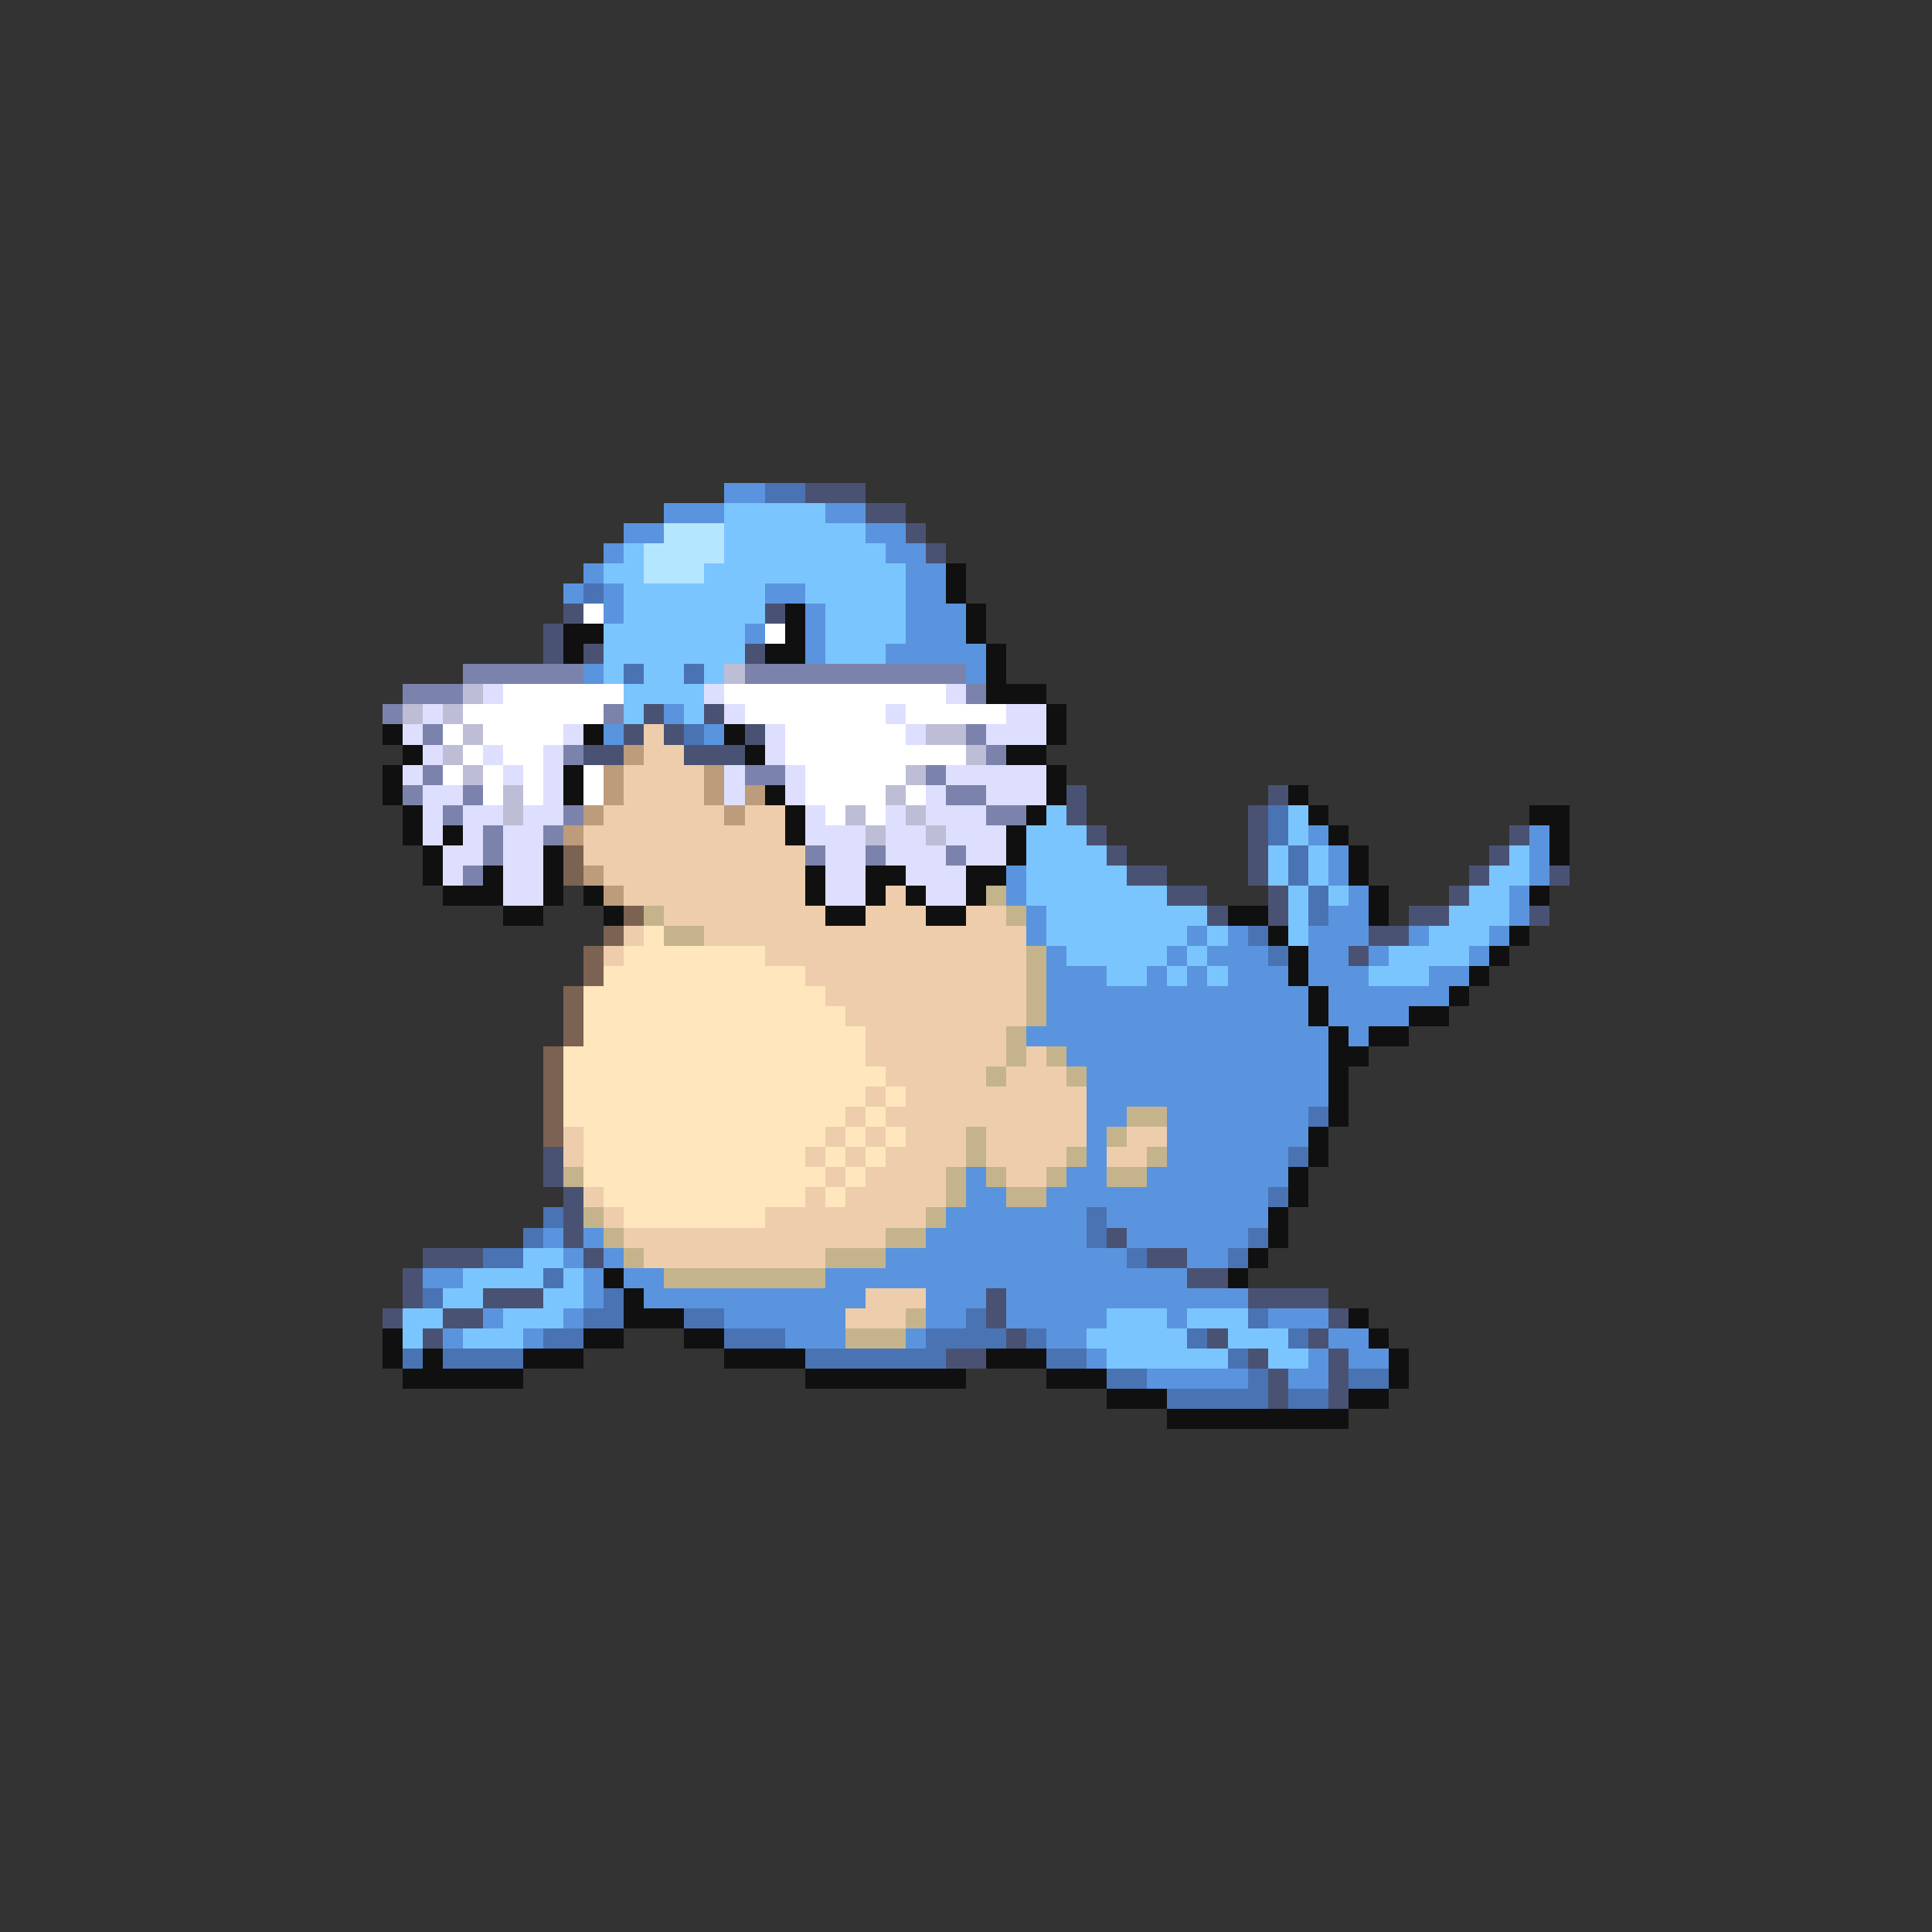 <svg xmlns="http://www.w3.org/2000/svg" viewBox="0 -0.5 96 96" shape-rendering="crispEdges">
<rect x="0" y="-0.5" width="96" height="96" fill="#333333" stroke="none"/>
<path stroke="#5a94de" d="M36 24h2M33 25h3M41 25h2M31 26h2M43 26h2M30 27h1M44 27h2M29 28h1M45 28h2M28 29h1M30 29h1M38 29h2M45 29h2M30 30h1M40 30h1M45 30h3M37 31h1M40 31h1M45 31h3M40 32h1M44 32h5M29 33h1M48 33h1M33 35h1M30 36h1M35 36h1M65 41h1M76 41h1M66 42h1M76 42h1M50 43h1M66 43h1M76 43h1M50 44h1M67 44h1M75 44h1M51 45h1M66 45h2M75 45h1M51 46h1M59 46h1M61 46h1M65 46h3M70 46h1M74 46h1M52 47h1M58 47h1M60 47h3M65 47h2M68 47h1M73 47h1M52 48h3M57 48h1M59 48h1M61 48h3M65 48h3M71 48h2M52 49h13M66 49h6M52 50h13M66 50h4M51 51h15M67 51h1M53 52h13M54 53h12M54 54h12M54 55h2M58 55h7M54 56h1M58 56h7M54 57h1M58 57h6M48 58h1M53 58h2M57 58h7M48 59h2M52 59h11M47 60h7M55 60h8M27 61h1M29 61h1M46 61h8M56 61h6M28 62h1M30 62h1M44 62h12M59 62h2M21 63h2M29 63h1M31 63h2M41 63h18M29 64h1M32 64h11M46 64h3M50 64h12M24 65h1M28 65h1M36 65h6M46 65h2M50 65h5M58 65h1M63 65h3M22 66h1M26 66h1M39 66h3M45 66h1M52 66h2M66 66h2M54 67h1M65 67h1M67 67h2M57 68h5M64 68h2" />
<path stroke="#4a73b4" d="M38 24h2M29 29h1M31 33h1M34 33h1M34 36h1M63 40h1M63 41h1M64 42h1M64 43h1M65 44h1M65 45h1M62 46h1M63 47h1M65 55h1M64 57h1M63 59h1M27 60h1M54 60h1M26 61h1M54 61h1M62 61h1M24 62h2M56 62h1M61 62h1M27 63h1M21 64h1M30 64h1M29 65h2M34 65h2M48 65h1M62 65h1M27 66h2M36 66h3M46 66h4M51 66h1M59 66h1M64 66h1M20 67h1M22 67h4M40 67h7M52 67h2M61 67h1M55 68h2M62 68h1M67 68h2M58 69h5M64 69h2" />
<path stroke="#4a5273" d="M40 24h3M43 25h2M45 26h1M46 27h1M28 30h1M38 30h1M27 31h1M27 32h1M29 32h1M37 32h1M32 35h1M35 35h1M31 36h1M33 36h1M37 36h1M29 37h2M34 37h3M53 39h1M63 39h1M53 40h1M62 40h1M54 41h1M62 41h1M75 41h1M55 42h1M62 42h1M74 42h1M56 43h2M62 43h1M73 43h1M77 43h1M58 44h2M63 44h1M72 44h1M60 45h1M63 45h1M70 45h2M76 45h1M68 46h2M67 47h1M27 57h1M27 58h1M28 59h1M28 60h1M28 61h1M55 61h1M21 62h3M29 62h1M57 62h2M20 63h1M59 63h2M20 64h1M24 64h3M49 64h1M62 64h4M19 65h1M22 65h2M49 65h1M66 65h1M21 66h1M50 66h1M60 66h1M65 66h1M47 67h2M62 67h1M66 67h1M63 68h1M66 68h1M63 69h1M66 69h1" />
<path stroke="#7bc5ff" d="M36 25h5M36 26h7M31 27h1M36 27h8M30 28h2M35 28h10M31 29h7M40 29h5M31 30h7M41 30h4M30 31h7M41 31h4M30 32h7M41 32h3M30 33h1M32 33h2M35 33h1M31 34h4M31 35h1M34 35h1M52 40h1M64 40h1M51 41h3M64 41h1M51 42h4M63 42h1M65 42h1M75 42h1M51 43h5M63 43h1M65 43h1M74 43h2M51 44h7M64 44h1M66 44h1M73 44h2M52 45h8M64 45h1M72 45h3M52 46h7M60 46h1M64 46h1M71 46h3M53 47h5M59 47h1M69 47h4M55 48h2M58 48h1M60 48h1M68 48h3M26 62h2M23 63h4M28 63h1M22 64h2M27 64h2M20 65h2M25 65h3M55 65h3M59 65h3M20 66h1M23 66h3M54 66h5M61 66h3M55 67h6M63 67h2" />
<path stroke="#b4e6ff" d="M33 26h3M32 27h4M32 28h3" />
<path stroke="#101010" d="M47 28h1M47 29h1M39 30h1M48 30h1M28 31h2M39 31h1M48 31h1M28 32h1M38 32h2M49 32h1M49 33h1M49 34h3M52 35h1M19 36h1M29 36h1M36 36h1M52 36h1M20 37h1M37 37h1M50 37h2M19 38h1M28 38h1M52 38h1M19 39h1M28 39h1M38 39h1M52 39h1M64 39h1M20 40h1M39 40h1M51 40h1M65 40h1M76 40h2M20 41h1M22 41h1M39 41h1M50 41h1M66 41h1M77 41h1M21 42h1M27 42h1M50 42h1M67 42h1M77 42h1M21 43h1M24 43h1M27 43h1M40 43h1M43 43h2M48 43h2M67 43h1M22 44h3M27 44h1M29 44h1M40 44h1M43 44h1M45 44h1M48 44h1M68 44h1M76 44h1M25 45h2M30 45h1M41 45h2M46 45h2M61 45h2M68 45h1M63 46h1M75 46h1M64 47h1M74 47h1M64 48h1M73 48h1M65 49h1M72 49h1M65 50h1M70 50h2M66 51h1M68 51h2M66 52h2M66 53h1M66 54h1M66 55h1M65 56h1M65 57h1M64 58h1M64 59h1M63 60h1M63 61h1M62 62h1M30 63h1M61 63h1M31 64h1M31 65h3M67 65h1M19 66h1M29 66h2M34 66h2M68 66h1M19 67h1M21 67h1M26 67h3M36 67h4M49 67h3M69 67h1M20 68h6M40 68h8M52 68h3M69 68h1M55 69h3M67 69h2M58 70h9" />
<path stroke="#ffffff" d="M29 30h1M38 31h1M25 34h6M36 34h11M23 35h7M37 35h7M45 35h5M22 36h1M24 36h4M39 36h6M23 37h1M25 37h2M39 37h9M22 38h1M24 38h1M26 38h1M29 38h1M40 38h5M24 39h1M26 39h1M29 39h1M40 39h4M45 39h1M41 40h1M43 40h1" />
<path stroke="#7b83ac" d="M23 33h6M37 33h11M20 34h3M48 34h1M19 35h1M30 35h1M21 36h1M48 36h1M28 37h1M49 37h1M21 38h1M37 38h2M46 38h1M20 39h1M23 39h1M47 39h2M22 40h1M28 40h1M49 40h2M24 41h1M27 41h1M24 42h1M40 42h1M43 42h1M47 42h1M23 43h1" />
<path stroke="#bdbdd5" d="M36 33h1M23 34h1M20 35h1M22 35h1M23 36h1M46 36h2M22 37h1M48 37h1M23 38h1M45 38h1M25 39h1M44 39h1M25 40h1M42 40h1M45 40h1M43 41h1M46 41h1" />
<path stroke="#dedeff" d="M24 34h1M35 34h1M47 34h1M21 35h1M36 35h1M44 35h1M50 35h2M20 36h1M28 36h1M38 36h1M45 36h1M49 36h3M21 37h1M24 37h1M27 37h1M38 37h1M20 38h1M25 38h1M27 38h1M36 38h1M39 38h1M47 38h5M21 39h2M27 39h1M36 39h1M39 39h1M46 39h1M49 39h3M21 40h1M23 40h2M26 40h2M40 40h1M44 40h1M46 40h3M21 41h1M23 41h1M25 41h2M40 41h3M44 41h2M47 41h3M22 42h2M25 42h2M41 42h2M44 42h3M48 42h2M22 43h1M25 43h2M41 43h2M45 43h3M25 44h2M41 44h2M46 44h2" />
<path stroke="#eecdac" d="M32 36h1M32 37h2M31 38h4M31 39h4M30 40h6M37 40h2M29 41h10M29 42h11M30 43h10M31 44h9M44 44h1M33 45h8M43 45h3M48 45h2M31 46h1M35 46h16M30 47h1M38 47h13M40 48h11M41 49h10M42 50h9M43 51h7M43 52h7M51 52h1M44 53h5M50 53h3M43 54h1M45 54h9M42 55h1M44 55h10M28 56h1M41 56h1M43 56h1M45 56h3M49 56h5M56 56h2M28 57h1M40 57h1M42 57h1M44 57h4M49 57h4M55 57h2M41 58h1M43 58h4M50 58h2M29 59h1M40 59h1M42 59h5M30 60h1M38 60h8M31 61h13M32 62h9M43 64h3M42 65h3" />
<path stroke="#bd9c7b" d="M31 37h1M30 38h1M35 38h1M30 39h1M35 39h1M37 39h1M29 40h1M36 40h1M28 41h1M29 43h1M30 44h1" />
<path stroke="#7b6252" d="M28 42h1M28 43h1M31 45h1M30 46h1M29 47h1M29 48h1M28 49h1M28 50h1M28 51h1M27 52h1M27 53h1M27 54h1M27 55h1M27 56h1" />
<path stroke="#c5b48b" d="M49 44h1M32 45h1M50 45h1M33 46h2M51 47h1M51 48h1M51 49h1M51 50h1M50 51h1M50 52h1M52 52h1M49 53h1M53 53h1M56 55h2M48 56h1M55 56h1M48 57h1M53 57h1M57 57h1M28 58h1M47 58h1M49 58h1M52 58h1M55 58h2M47 59h1M50 59h2M29 60h1M46 60h1M30 61h1M44 61h2M31 62h1M41 62h3M33 63h8M45 65h1M42 66h3" />
<path stroke="#ffe6bd" d="M32 46h1M31 47h7M30 48h10M29 49h12M29 50h13M29 51h14M28 52h15M28 53h16M28 54h15M44 54h1M28 55h14M43 55h1M29 56h12M42 56h1M44 56h1M29 57h11M41 57h1M43 57h1M29 58h12M42 58h1M30 59h10M41 59h1M31 60h7" />
</svg>
